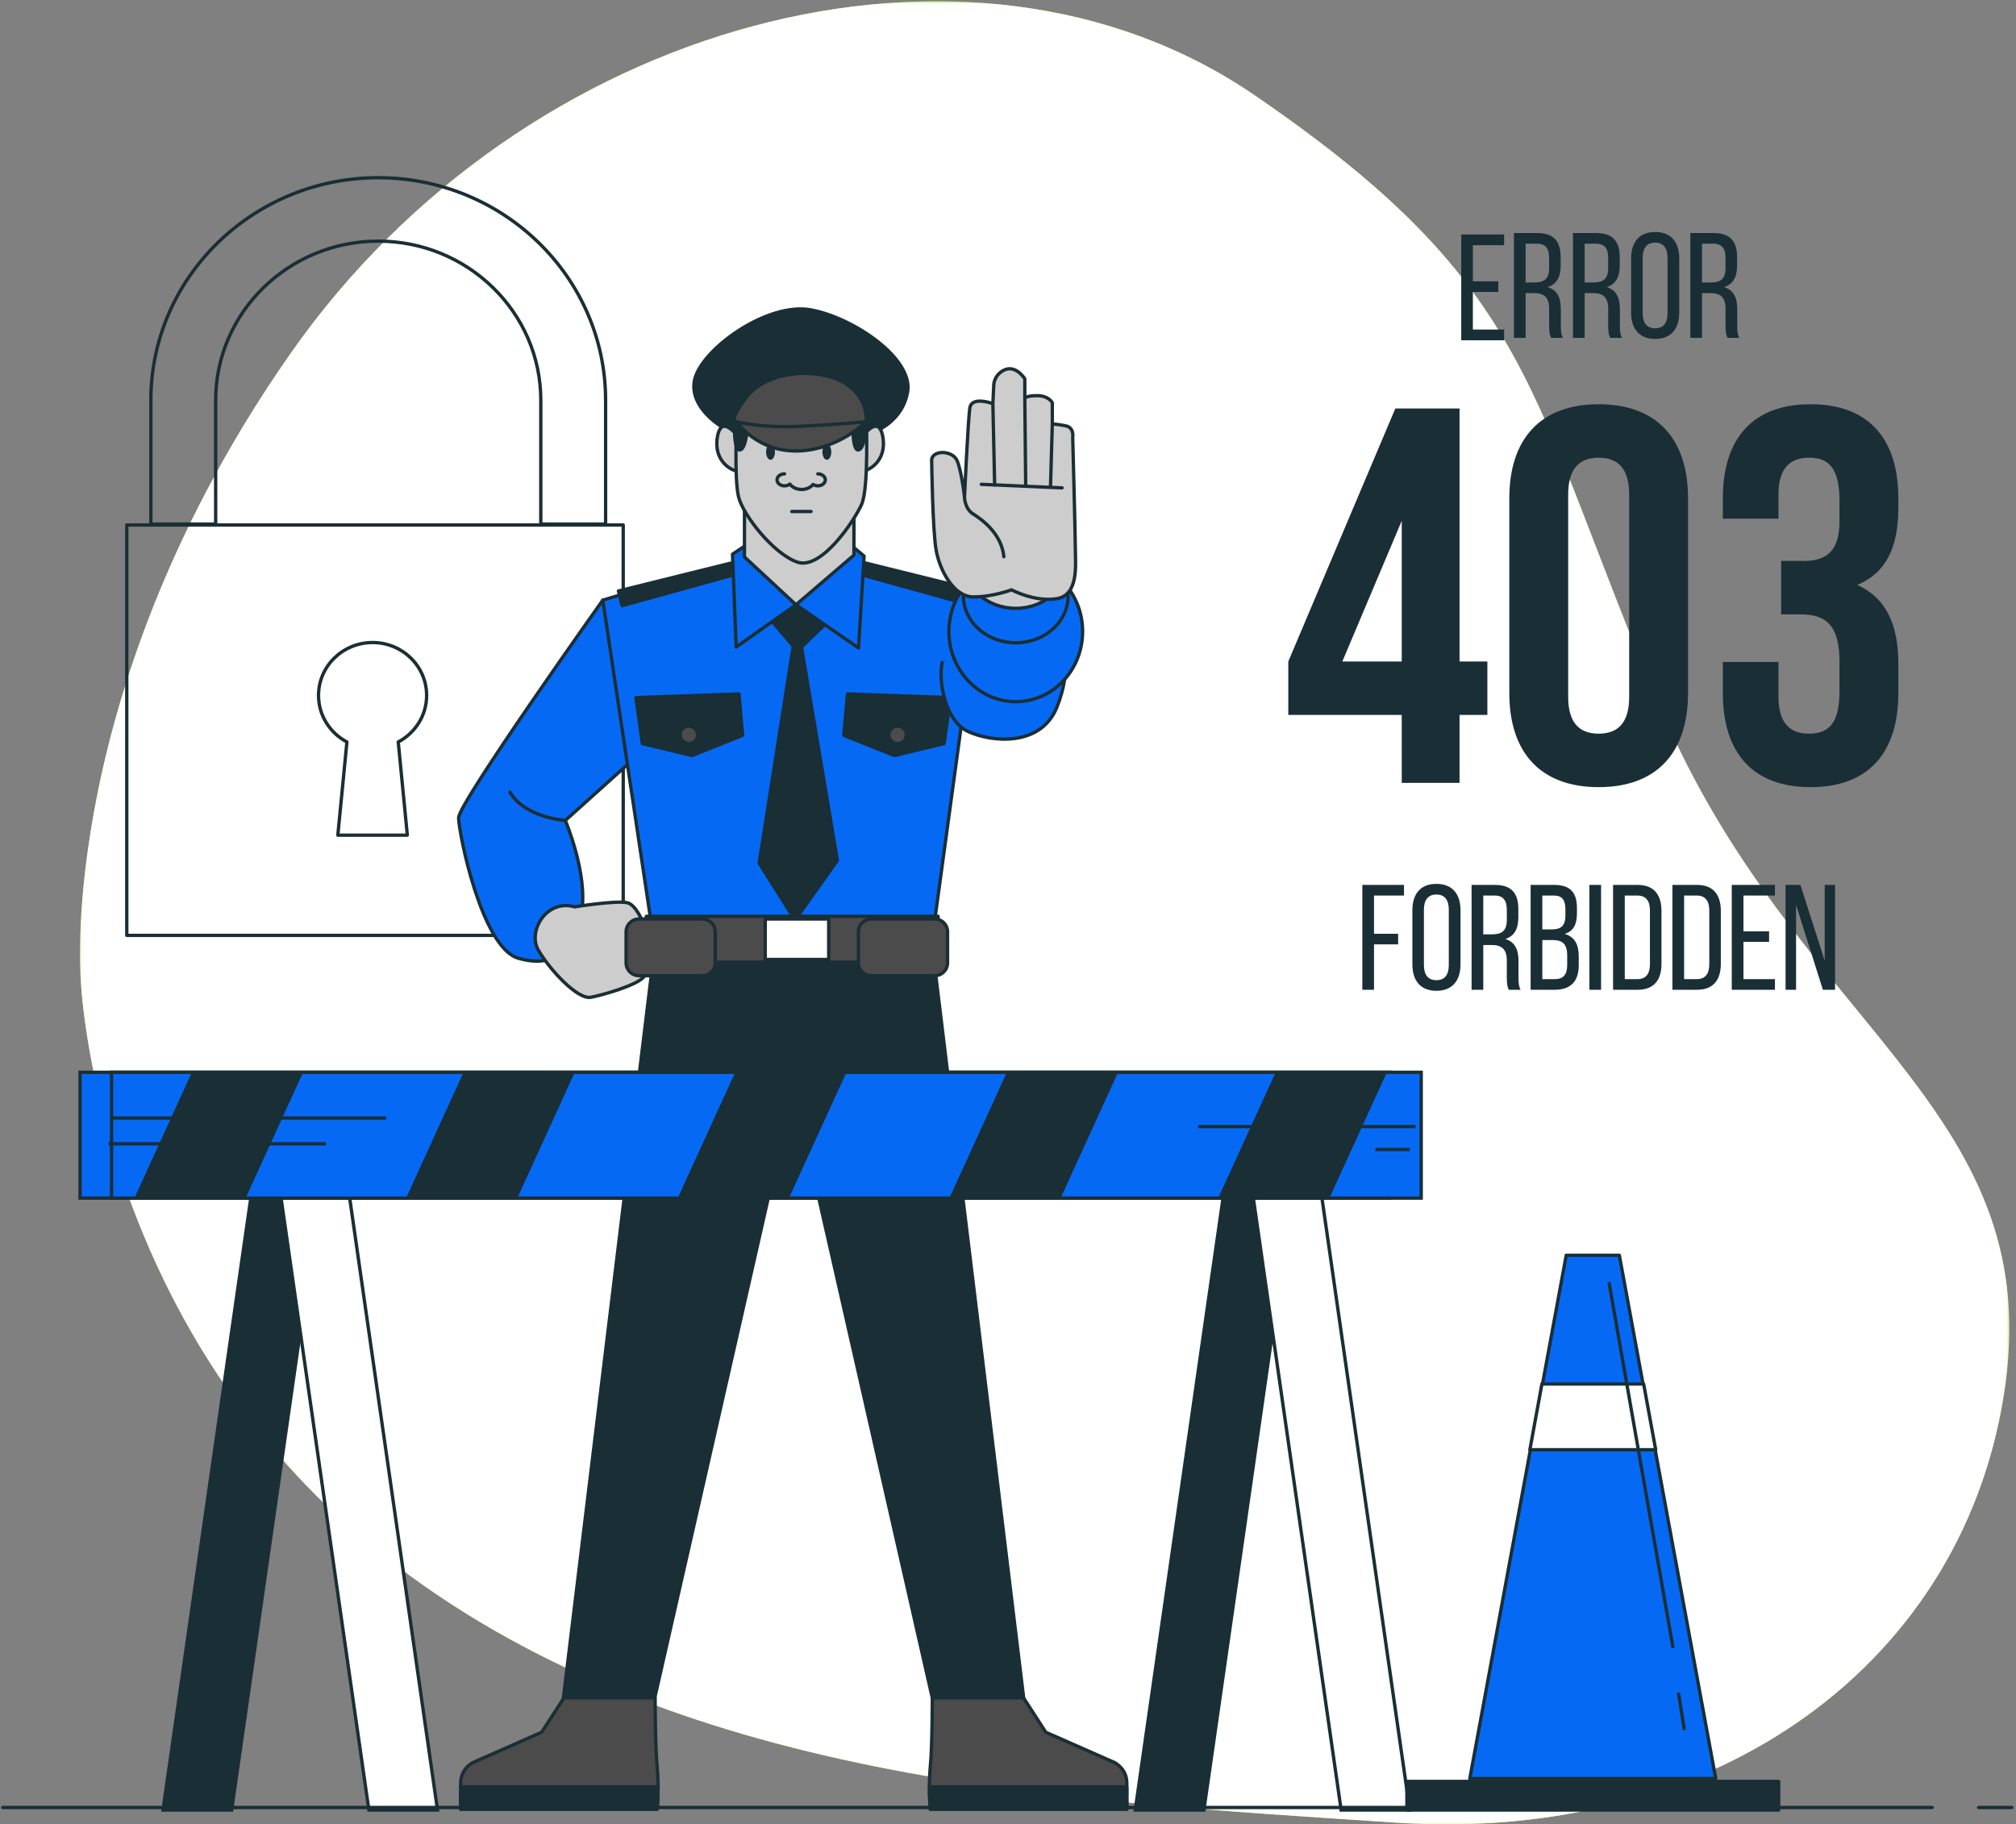 <svg xmlns="http://www.w3.org/2000/svg" xmlns:xlink="http://www.w3.org/1999/xlink" width="705" height="638" viewBox="0 0 705 638">
    <rect x="0" y="0" width="705" height="638" fill="#808080" stroke="none"/>
    <defs>
        <path id="vl8sr926da" d="M0.953 0.456L675.651 0.456 675.651 637.999 0.953 637.999z"/>
        <path id="kdcpljryvc" d="M0.953 0.456L675.651 0.456 675.651 637.999 0.953 637.999z"/>
        <path id="jtljrccice" d="M0 638L704.524 638 704.524 0.456 0 0.456z"/>
        <path id="0kfz6wxjgg" d="M0 638L704.524 638 704.524 0.456 0 0.456z"/>
        <path id="x9h0227ewi" d="M0 638L704.524 638 704.524 0.456 0 0.456z"/>
    </defs>
    <g fill="none" fill-rule="evenodd">
        <g>
            <g>
                <g>
                    <g transform="translate(-477 -193) translate(477 193) translate(27)">
                        <mask id="d7tqy05gcb" fill="#fff">
                            <use xlink:href="#vl8sr926da"/>
                        </mask>
                        <path fill="#AF0" d="M1.162 341.427s3.906 121.09 104.99 201.8c101.083 80.707 241.152 86.486 354.546 94.153 113.394 7.668 200.489-56.523 213.616-153.557 13.126-97.034-73.521-125.52-120.532-235.974-47.01-110.457-42.827-146.765-142.298-214.7S156.408 6.93 74.824 123.314C-6.758 239.695 1.162 341.427 1.162 341.427" mask="url(#d7tqy05gcb)"/>
                    </g>
                    <g transform="translate(-477 -193) translate(477 193) translate(27)">
                        <mask id="91qvnw3s2d" fill="#fff">
                            <use xlink:href="#kdcpljryvc"/>
                        </mask>
                        <path fill="#FFF" d="M1.162 341.427s3.906 121.09 104.99 201.8c101.083 80.707 241.152 86.486 354.546 94.153 113.394 7.668 200.489-56.523 213.616-153.557 13.126-97.034-73.521-125.52-120.532-235.974-47.01-110.457-42.827-146.765-142.298-214.7S156.408 6.93 74.824 123.314C-6.758 239.695 1.162 341.427 1.162 341.427" mask="url(#91qvnw3s2d)"/>
                    </g>
                </g>
                <g transform="translate(-477 -193) translate(477 193)">
                    <path stroke="#1A2E35" stroke-linecap="round" stroke-linejoin="round" stroke-width="1.166" d="M75.418 183.283v-43.33c0-30.671 25.503-55.624 56.85-55.624 31.346 0 56.849 24.953 56.849 55.625v43.329h22.662v-43.33c0-42.898-35.669-77.8-79.512-77.8-43.844 0-79.513 34.902-79.513 77.8v43.33h22.664z"/>
                    <mask id="0j7d17srtf" fill="#fff">
                        <use xlink:href="#jtljrccice"/>
                    </mask>
                    <path stroke="#1A2E35" stroke-linecap="round" stroke-linejoin="round" stroke-width="1.166" d="M44.333 327.127L217.944 327.127 217.944 183.595 44.333 183.595z" mask="url(#0j7d17srtf)"/>
                    <path stroke="#1A2E35" stroke-linecap="round" stroke-linejoin="round" stroke-width="1.166" d="M149.192 243.2c0-10.214-8.462-18.494-18.9-18.494-10.44 0-18.903 8.28-18.903 18.494 0 7.036 4.017 13.152 9.926 16.278l-3.175 32.599h24.301l-3.175-32.6c5.911-3.125 9.926-9.241 9.926-16.277z" mask="url(#0j7d17srtf)"/>
                </g>
                <path fill="#1A2E35" d="M326.083 331.546L282.819 328.699 282.819 328 277.5 328.349 272.181 328 272.181 328.699 228.916 331.546 197 594 228.916 594 276.435 384.746 278.563 384.746 326.083 594 358 594z" transform="translate(-477 -193) translate(477 193)"/>
                <path stroke="#1A2E35" stroke-linecap="round" stroke-linejoin="round" stroke-width="1.166" d="M326.083 331.546L282.819 328.699 282.819 328 277.5 328.349 272.181 328 272.181 328.699 228.916 331.546 197 594 228.916 594 276.435 384.746 278.563 384.746 326.083 594 358 594z" transform="translate(-477 -193) translate(477 193)"/>
                <g transform="translate(-477 -193) translate(477 193)">
                    <path fill="#4B4B4B" d="M197.22 593.754l-7.792 12.037-24.09 10.622s-4.25 2.124-4.25 7.081v9.204h68.724s.708-7.79 0-14.87c-.709-7.08-.709-24.074-.709-24.074H197.22z"/>
                    <path stroke="#1A2E35" stroke-linecap="round" stroke-linejoin="round" stroke-width="1.166" d="M197.22 593.754l-7.792 12.037-24.09 10.622s-4.25 2.124-4.25 7.081v9.204h68.724s.708-7.79 0-14.87c-.709-7.08-.709-24.074-.709-24.074H197.22z"/>
                    <path fill="#1A2E35" d="M161.088 624.91v7.788h68.723s.308-3.423.313-7.789h-69.036z"/>
                    <path stroke="#1A2E35" stroke-linecap="round" stroke-linejoin="round" stroke-width="1.166" d="M161.088 624.91v7.788h68.723s.308-3.423.313-7.789h-69.036z"/>
                    <path fill="#4B4B4B" d="M357.916 593.754l7.794 12.037 24.088 10.622s4.252 2.124 4.252 7.081v9.204h-68.724s-.708-7.79 0-14.87c.709-7.08.709-24.074.709-24.074h31.881z"/>
                    <path stroke="#1A2E35" stroke-linecap="round" stroke-linejoin="round" stroke-width="1.166" d="M357.916 593.754l7.794 12.037 24.088 10.622s4.252 2.124 4.252 7.081v9.204h-68.724s-.708-7.79 0-14.87c.709-7.08.709-24.074.709-24.074h31.881z"/>
                    <path fill="#1A2E35" d="M394.049 624.91v7.788h-68.722s-.31-3.423-.313-7.789h69.035z"/>
                    <path stroke="#1A2E35" stroke-linecap="round" stroke-linejoin="round" stroke-width="1.166" d="M394.049 624.91v7.788h-68.722s-.31-3.423-.313-7.789h69.035z"/>
                    <path fill="#0669F4" d="M210.798 209.892s-50.418 70.897-50.418 76.09c0 5.192 8.029 45.316 20.781 49.093 12.753 3.775 19.838-2.833 22.2-16.05 2.36-13.216-5.668-32.098-5.668-32.098l23.616-21.242-10.51-55.793z"/>
                    <path stroke="#1A2E35" stroke-linecap="round" stroke-linejoin="round" stroke-width="1.166" d="M210.798 209.892s-50.418 70.897-50.418 76.09c0 5.192 8.029 45.316 20.781 49.093 12.753 3.775 19.838-2.833 22.2-16.05 2.36-13.216-5.668-32.098-5.668-32.098l23.616-21.242-10.51-55.793z"/>
                    <path fill="#CDCDCD" d="M201 317.138s14.641-2.361 18.42-1.418c3.778.945 6.613 9.915 6.613 9.915s1.416 13.215-.946 16.049c-2.36 2.831-13.696 6.136-18.419 7.08-4.723.944-14.642-9.914-18.423-16.522-3.777-6.607 2.836-17.938 12.754-15.104"/>
                    <path stroke="#1A2E35" stroke-linecap="round" stroke-linejoin="round" stroke-width="1.166" d="M201 317.138s14.641-2.361 18.42-1.418c3.778.945 6.613 9.915 6.613 9.915s1.416 13.215-.946 16.049c-2.36 2.831-13.696 6.136-18.419 7.08-4.723.944-14.642-9.914-18.423-16.522-3.777-6.607 2.836-17.938 12.754-15.104z"/>
                    <path fill="#0669F4" d="M221.414 206.676L210.798 209.892 227.527 321.456 326.932 321.456 342.053 210.534 328.54 205.39 278.677 194.46z"/>
                    <path stroke="#1A2E35" stroke-linecap="round" stroke-linejoin="round" stroke-width="1.166" d="M221.414 206.676L210.798 209.892 227.527 321.456 326.932 321.456 342.053 210.534 328.54 205.39 278.677 194.46z"/>
                    <path fill="#1A2E35" d="M332.401 243.972L330.15 260.048 312.778 264.227 295.084 257.154 296.371 242.686z"/>
                    <path stroke="#1A2E35" stroke-linecap="round" stroke-linejoin="round" stroke-width="1.166" d="M332.401 243.972L330.15 260.048 312.778 264.227 295.084 257.154 296.371 242.686z"/>
                    <path fill="#4B4B4B" d="M310.848 256.993c0-1.686 1.368-3.054 3.055-3.054 1.688 0 3.057 1.368 3.057 3.054 0 1.687-1.37 3.054-3.057 3.054-1.687 0-3.055-1.367-3.055-3.054"/>
                    <path stroke="#1A2E35" stroke-linecap="round" stroke-linejoin="round" stroke-width="1.166" d="M310.848 256.993c0-1.686 1.368-3.054 3.055-3.054 1.688 0 3.057 1.368 3.057 3.054 0 1.687-1.37 3.054-3.057 3.054-1.687 0-3.055-1.367-3.055-3.054z"/>
                    <path fill="#1A2E35" d="M268.061 215.036L277.391 225.968 265.488 301.844 278.034 321.779 292.832 300.88 280.287 226.289 290.902 216.001 279.642 201.533z"/>
                    <path stroke="#1A2E35" stroke-linecap="round" stroke-linejoin="round" stroke-width="1.166" d="M268.061 215.036L277.391 225.968 265.488 301.844 278.034 321.779 292.832 300.88 280.287 226.289 290.902 216.001 279.642 201.533z"/>
                    <path fill="#1A2E35" d="M259.053 196.067L216.267 206.676 217.554 211.822 259.375 200.246z"/>
                    <path stroke="#1A2E35" stroke-linecap="round" stroke-linejoin="round" stroke-width="1.166" d="M259.053 196.067L216.267 206.676 217.554 211.822 259.375 200.246z"/>
                    <path fill="#1A2E35" d="M294.119 194.781L336.905 205.391 335.62 210.535 293.797 198.961z"/>
                    <path stroke="#1A2E35" stroke-linecap="round" stroke-linejoin="round" stroke-width="1.166" d="M294.119 194.781L336.905 205.391 335.62 210.535 293.797 198.961z"/>
                    <g>
                        <path fill="#0669F4" d="M8.803.238s16.183 3.647 26.102 9.313c9.917 5.665 12.28 18.41 6.61 32.57-5.667 14.162-23.143 12.274-31.171 8.497C2.313 46.841-.048 32.681 1.369 26.545" transform="translate(328.103 205.153)"/>
                        <path stroke="#1A2E35" stroke-linecap="round" stroke-linejoin="round" stroke-width="1.166" d="M8.803.238s16.183 3.647 26.102 9.313c9.917 5.665 12.28 18.41 6.61 32.57-5.667 14.162-23.143 12.274-31.171 8.497C2.313 46.841-.048 32.681 1.369 26.545" transform="translate(328.103 205.153)"/>
                    </g>
                    <path fill="#0669F4" d="M260.984 190.601L256.158 193.816 257.444 226.289 278.355 211.5 300.232 226.611 302.162 194.459 296.37 189.636z"/>
                    <path stroke="#1A2E35" stroke-linecap="round" stroke-linejoin="round" stroke-width="1.166" d="M260.984 190.601L256.158 193.816 257.444 226.289 278.355 211.5 300.232 226.611 302.162 194.459 296.37 189.636z"/>
                    <path fill="#1A2E35" d="M303.245 151.98s11.882-2.888 14.128-14.762c2.248-11.875-19.265-26.316-34.037-28.883-14.77-2.567-36.606 12.838-40.137 23.426-3.534 10.591 10.275 21.182 25.045 23.428 14.771 2.247 35-3.21 35-3.21"/>
                    <path stroke="#1A2E35" stroke-linecap="round" stroke-linejoin="round" stroke-width="1.166" d="M303.245 151.98s11.882-2.888 14.128-14.762c2.248-11.875-19.265-26.316-34.037-28.883-14.77-2.567-36.606 12.838-40.137 23.426-3.534 10.591 10.275 21.182 25.045 23.428 14.771 2.247 35-3.21 35-3.21z"/>
                    <path fill="#CDCDCD" d="M258.933 153.905s-6.423-9.95-8.028-1.284c-1.605 8.665 5.137 12.516 8.028 12.194 2.89-.32 0-10.91 0-10.91"/>
                    <path stroke="#1A2E35" stroke-linecap="round" stroke-linejoin="round" stroke-width="1.166" d="M258.933 153.905s-6.423-9.95-8.028-1.284c-1.605 8.665 5.137 12.516 8.028 12.194 2.89-.32 0-10.91 0-10.91z"/>
                    <path fill="#CDCDCD" d="M300.676 153.905s6.421-9.95 8.028-1.284c1.605 8.665-5.139 12.516-8.028 12.194-2.89-.32 0-10.91 0-10.91"/>
                    <path stroke="#1A2E35" stroke-linecap="round" stroke-linejoin="round" stroke-width="1.166" d="M300.676 153.905s6.421-9.95 8.028-1.284c1.605 8.665-5.139 12.516-8.028 12.194-2.89-.32 0-10.91 0-10.91z"/>
                    <path fill="#CDCDCD" d="M260.341 173.561L260.341 194.781 278.356 211.499 298.623 194.137 298.623 174.204z"/>
                    <path stroke="#1A2E35" stroke-linecap="round" stroke-linejoin="round" stroke-width="1.166" d="M260.341 173.561L260.341 194.781 278.356 211.499 298.623 194.137 298.623 174.204z"/>
                    <path fill="#CDCDCD" d="M257.648 147.487s-.964 19.896.641 26.315c1.606 6.417 12.203 19.896 20.551 22.784 8.35 2.889 19.91-14.442 22.478-20.218 2.57-5.776 1.607-30.166 1.607-30.166s-3.534-8.344-10.597-10.91c-7.065-2.568-28.9-7.06-34.68 12.195"/>
                    <path stroke="#1A2E35" stroke-linecap="round" stroke-linejoin="round" stroke-width="1.166" d="M257.648 147.487s-.964 19.896.641 26.315c1.606 6.417 12.203 19.896 20.551 22.784 8.35 2.889 19.91-14.442 22.478-20.218 2.57-5.776 1.607-30.166 1.607-30.166s-3.534-8.344-10.597-10.91c-7.065-2.568-28.9-7.06-34.68 12.195z"/>
                    <path fill="#1A2E35" d="M271.006 158.05c0 1.516-.695 2.744-1.553 2.744-.856 0-1.551-1.228-1.551-2.745 0-1.515.695-2.744 1.551-2.744.858 0 1.553 1.23 1.553 2.744M290.708 158.05c0 1.516-.695 2.744-1.551 2.744-.858 0-1.553-1.228-1.553-2.745 0-1.515.695-2.744 1.553-2.744.856 0 1.551 1.23 1.551 2.744"/>
                    <g>
                        <path fill="#CDCDCD" d="M3.458.242c-1.447 0-2.62.938-2.62 2.095 0 1.157 1.173 2.094 2.62 2.094.73 0 1.388-.239 1.863-.624C6.152 4.935 7.67 5.7 9.425 5.7c1.686 0 3.161-.703 4.011-1.759.454.301 1.03.49 1.664.49 1.447 0 2.62-.937 2.62-2.094 0-1.157-1.173-2.095-2.62-2.095" transform="translate(270.895 165.476)"/>
                        <path stroke="#1A2E35" stroke-linecap="round" stroke-linejoin="round" stroke-width="1.166" d="M3.458.242c-1.447 0-2.62.938-2.62 2.095 0 1.157 1.173 2.094 2.62 2.094.73 0 1.388-.239 1.863-.624C6.152 4.935 7.67 5.7 9.425 5.7c1.686 0 3.161-.703 4.011-1.759.454.301 1.03.49 1.664.49 1.447 0 2.62-.937 2.62-2.094 0-1.157-1.173-2.095-2.62-2.095" transform="translate(270.895 165.476)"/>
                    </g>
                    <g>
                        <path fill="#CDCDCD" d="M0.967 1.643L7.677 1.643" transform="translate(275.943 177.247)"/>
                        <path stroke="#1A2E35" stroke-linecap="round" stroke-linejoin="round" stroke-width="1.166" d="M0.967 1.643L7.677 1.643" transform="translate(275.943 177.247)"/>
                    </g>
                    <path fill="#1A2E35" d="M256.915 152.321s.24 6.444 2.388 4.773c2.15-1.67 2.867-12.649.956-14.082-1.91-1.43-3.344 5.968-3.344 9.31"/>
                    <path stroke="#1A2E35" stroke-linecap="round" stroke-linejoin="round" stroke-width="1.166" d="M256.915 152.321s.24 6.444 2.388 4.773c2.15-1.67 2.867-12.649.956-14.082-1.91-1.43-3.344 5.968-3.344 9.31z"/>
                    <path fill="#1A2E35" d="M298.364 152.321s.239 6.444 2.387 4.773c2.15-1.67 2.867-12.649.956-14.082-1.91-1.43-3.343 5.968-3.343 9.31"/>
                    <path stroke="#1A2E35" stroke-linecap="round" stroke-linejoin="round" stroke-width="1.166" d="M298.364 152.321s.239 6.444 2.387 4.773c2.15-1.67 2.867-12.649.956-14.082-1.91-1.43-3.343 5.968-3.343 9.31z"/>
                    <path fill="#4B4B4B" d="M256.915 147.07s.726.58.712.87c3.108 1.684 10.264 4.78 21.837 5.405 9.935.537 18.45-2.993 23.505-5.764-.025-.866-.045-1.376-.045-1.379-.293-7.525-5.88-12.528-12.801-14.453-6.614-1.841-14.21-1.53-20.595 1.026-3.303 1.321-6.31 3.316-8.517 6.132-.735.94-5.27 7.224-4.096 8.163"/>
                    <path stroke="#1A2E35" stroke-linecap="round" stroke-linejoin="round" stroke-width="1.166" d="M256.915 147.07s.726.58.712.87c3.108 1.684 10.264 4.78 21.837 5.405 9.935.537 18.45-2.993 23.505-5.764-.025-.866-.045-1.376-.045-1.379-.293-7.525-5.88-12.528-12.801-14.453-6.614-1.841-14.21-1.53-20.595 1.026-3.303 1.321-6.31 3.316-8.517 6.132-.735.94-5.27 7.224-4.096 8.163z"/>
                    <path fill="#4B4B4B" d="M257.648 147.487s8.028 2.247 21.835 1.604c13.807-.642 23.42-1.602 23.42-1.602s-9.414 9.553-23.221 10.193c-14.926.695-22.034-10.195-22.034-10.195"/>
                    <path stroke="#1A2E35" stroke-linecap="round" stroke-linejoin="round" stroke-width="1.166" d="M257.648 147.487s8.028 2.247 21.835 1.604c13.807-.642 23.42-1.602 23.42-1.602s-9.414 9.553-23.221 10.193c-14.926.695-22.034-10.195-22.034-10.195z"/>
                    <path fill="#1A2E35" d="M222.379 243.972L224.63 260.048 242.003 264.227 259.697 257.154 258.41 242.686z"/>
                    <path stroke="#1A2E35" stroke-linecap="round" stroke-linejoin="round" stroke-width="1.166" d="M222.379 243.972L224.63 260.048 242.003 264.227 259.697 257.154 258.41 242.686z"/>
                    <path fill="#4B4B4B" d="M243.933 256.993c0-1.686-1.368-3.054-3.056-3.054-1.687 0-3.055 1.368-3.055 3.054 0 1.687 1.368 3.054 3.055 3.054 1.688 0 3.056-1.367 3.056-3.054"/>
                    <path stroke="#1A2E35" stroke-linecap="round" stroke-linejoin="round" stroke-width="1.166" d="M243.933 256.993c0-1.686-1.368-3.054-3.056-3.054-1.687 0-3.055 1.368-3.055 3.054 0 1.687 1.368 3.054 3.055 3.054 1.688 0 3.056-1.367 3.056-3.054z"/>
                    <mask id="jloz1iyvhh" fill="#fff">
                        <use xlink:href="#0kfz6wxjgg"/>
                    </mask>
                    <path fill="#4B4B4B" d="M226.032 336.491L328.054 336.491 328.054 320.442 226.032 320.442z" mask="url(#jloz1iyvhh)"/>
                    <path stroke="#1A2E35" stroke-linecap="round" stroke-linejoin="round" stroke-width="1.166" d="M226.032 336.491L328.054 336.491 328.054 320.442 226.032 320.442z" mask="url(#jloz1iyvhh)"/>
                    <path fill="#4B4B4B" d="M245.634 341.212h-22.198c-2.48 0-4.488-2.008-4.488-4.485v-10.858c0-2.477 2.007-4.483 4.486-4.483h22.2c2.478 0 4.487 2.006 4.487 4.483v10.858c0 2.477-2.009 4.485-4.487 4.485" mask="url(#jloz1iyvhh)"/>
                    <path stroke="#1A2E35" stroke-linecap="round" stroke-linejoin="round" stroke-width="1.166" d="M245.634 341.212h-22.198c-2.48 0-4.488-2.008-4.488-4.485v-10.858c0-2.477 2.007-4.483 4.486-4.483h22.2c2.478 0 4.487 2.006 4.487 4.483v10.858c0 2.477-2.009 4.485-4.487 4.485z" mask="url(#jloz1iyvhh)"/>
                    <path fill="#4B4B4B" d="M326.874 341.212h-22.2c-2.478 0-4.486-2.008-4.486-4.485v-10.858c0-2.477 2.008-4.483 4.486-4.483h22.2c2.478 0 4.487 2.006 4.487 4.483v10.858c0 2.477-2.009 4.485-4.487 4.485" mask="url(#jloz1iyvhh)"/>
                    <path stroke="#1A2E35" stroke-linecap="round" stroke-linejoin="round" stroke-width="1.166" d="M326.874 341.212h-22.2c-2.478 0-4.486-2.008-4.486-4.485v-10.858c0-2.477 2.008-4.483 4.486-4.483h22.2c2.478 0 4.487 2.006 4.487 4.483v10.858c0 2.477-2.009 4.485-4.487 4.485z" mask="url(#jloz1iyvhh)"/>
                    <path fill="#FFF" d="M267.597 335.546L289.797 335.546 289.797 321.386 267.597 321.386z" mask="url(#jloz1iyvhh)"/>
                    <path stroke="#1A2E35" stroke-linecap="round" stroke-linejoin="round" stroke-width="1.166" d="M267.597 335.546L289.797 335.546 289.797 321.386 267.597 321.386zM197.693 286.926s-14.17-.945-19.364-9.913" mask="url(#jloz1iyvhh)"/>
                    <path fill="#0669F4" d="M378.593 220.84c0 13.557-10.469 24.546-23.38 24.546-12.913 0-23.38-10.989-23.38-24.546 0-13.557 10.467-24.546 23.38-24.546 12.911 0 23.38 10.99 23.38 24.546" mask="url(#jloz1iyvhh)"/>
                    <path stroke="#1A2E35" stroke-linecap="round" stroke-linejoin="round" stroke-width="1.166" d="M378.593 220.84c0 13.557-10.469 24.546-23.38 24.546-12.913 0-23.38-10.989-23.38-24.546 0-13.557 10.467-24.546 23.38-24.546 12.911 0 23.38 10.99 23.38 24.546z" mask="url(#jloz1iyvhh)"/>
                    <path fill="#0669F4" d="M373.52 208.407c0 9.054-8.196 16.394-18.307 16.394-10.11 0-18.306-7.34-18.306-16.394 0-9.053 8.195-16.394 18.306-16.394 10.11 0 18.306 7.34 18.306 16.394" mask="url(#jloz1iyvhh)"/>
                    <path stroke="#1A2E35" stroke-linecap="round" stroke-linejoin="round" stroke-width="1.166" d="M373.52 208.407c0 9.054-8.196 16.394-18.307 16.394-10.11 0-18.306-7.34-18.306-16.394 0-9.053 8.195-16.394 18.306-16.394 10.11 0 18.306 7.34 18.306 16.394z" mask="url(#jloz1iyvhh)"/>
                    <path fill="#CDCDCD" d="M373.52 196.352c0 9.054-8.196 16.394-18.307 16.394-10.11 0-18.306-7.34-18.306-16.394 0-9.053 8.195-16.394 18.306-16.394 10.11 0 18.306 7.34 18.306 16.394" mask="url(#jloz1iyvhh)"/>
                    <path stroke="#1A2E35" stroke-linecap="round" stroke-linejoin="round" stroke-width="1.166" d="M373.52 196.352c0 9.054-8.196 16.394-18.307 16.394-10.11 0-18.306-7.34-18.306-16.394 0-9.053 8.195-16.394 18.306-16.394 10.11 0 18.306 7.34 18.306 16.394z" mask="url(#jloz1iyvhh)"/>
                    <path fill="#CDCDCD" d="M325.803 161.004s.31 24.184 1.552 31.316c1.24 7.131 6.203 16.434 13.03 16.434 6.826 0 13.34-2.482 13.34-2.482s8.065 4.342 15.824 3.1c7.755-1.239 6.515-12.092 6.515-16.741 0-4.651-.932-39.689-.932-39.689s.62-3.41-2.482-4.03c-3.101-.621-4.653-.621-4.653-.621v-7.441s-1.243-2.48-5.274-2.48c-4.035 0-4.345.93-4.345.93v-6.821s-3.352-5.431-7.757-2.791c-3.1 1.86-3.1 4.96-3.1 4.96l-.31 6.513s-7.447-2.791-8.068 1.55c-.62 4.34-1.861 31.005-1.861 31.005s-.93-8.37-2.482-12.401c-1.551-4.031-8.997-4.031-8.997-.311" mask="url(#jloz1iyvhh)"/>
                    <path stroke="#1A2E35" stroke-linecap="round" stroke-linejoin="round" stroke-width="1.166" d="M325.803 161.004s.31 24.184 1.552 31.316c1.24 7.131 6.203 16.434 13.03 16.434 6.826 0 13.34-2.482 13.34-2.482s8.065 4.342 15.824 3.1c7.755-1.239 6.515-12.092 6.515-16.741 0-4.651-.932-39.689-.932-39.689s.62-3.41-2.482-4.03c-3.101-.621-4.653-.621-4.653-.621v-7.441s-1.243-2.48-5.274-2.48c-4.035 0-4.345.93-4.345.93v-6.821s-3.352-5.431-7.757-2.791c-3.1 1.86-3.1 4.96-3.1 4.96l-.31 6.513s-7.447-2.791-8.068 1.55c-.62 4.34-1.861 31.005-1.861 31.005s-.93-8.37-2.482-12.401c-1.551-4.031-8.997-4.031-8.997-.311zM347.21 141.161L347.831 169.685M358.378 139.3L358.689 169.995M367.997 148.292L367.376 169.686M343.176 169.375L371.408 170.616" mask="url(#jloz1iyvhh)"/>
                    <path stroke="#1A2E35" stroke-linecap="round" stroke-linejoin="round" stroke-width="1.166" d="M337.282 173.716s-.03 4.12 3.036 6.034c3.065 1.914 9.96 6.893 10.728 14.932" mask="url(#jloz1iyvhh)"/>
                </g>
                <path fill="#1A2E35" d="M523.968 98.385L523.968 102.086 515.061 102.086 515.061 115.248 526 115.248 526 119 511 119 511 82 526 82 526 85.752 515.061 85.752 515.061 98.385z" transform="translate(-477 -193) translate(477 193)"/>
                <g transform="translate(-477 -193) translate(477 193)">
                    <path fill="#1A2E35" d="M536.55 98.787c3.25 0 5.19-1.05 5.19-5.03v-3.51c0-3.298-1.207-5.029-4.246-5.029h-3.986v13.569h3.042zm1.047-17.287c5.766 0 8.177 2.933 8.177 8.383v2.983c0 4.034-1.415 6.55-4.561 7.544 3.357.995 4.613 3.72 4.613 7.647v5.711c0 1.623.053 3.143.734 4.4h-4.142c-.47-1.047-.679-1.99-.679-4.452v-5.761c0-4.14-1.94-5.45-5.348-5.45h-2.883v15.662h-4.085V81.5h8.174zM557.201 98.787c3.25 0 5.191-1.05 5.191-5.03v-3.51c0-3.298-1.208-5.029-4.245-5.029h-3.988v13.569h3.042zM558.25 81.5c5.764 0 8.177 2.933 8.177 8.383v2.983c0 4.034-1.415 6.55-4.562 7.544 3.357.995 4.614 3.72 4.614 7.647v5.711c0 1.623.052 3.143.734 4.4h-4.143c-.47-1.047-.678-1.99-.678-4.452v-5.761c0-4.14-1.942-5.45-5.349-5.45h-2.884v15.662h-4.085V81.5h8.176zM574.445 109.526c0 3.353 1.415 5.29 4.35 5.29 2.986 0 4.35-1.937 4.35-5.29V90.142c0-3.299-1.364-5.29-4.35-5.29-2.935 0-4.35 1.991-4.35 5.29v19.384zm-4.037-19.175c0-5.602 2.78-9.217 8.388-9.217 5.658 0 8.438 3.615 8.438 9.217v18.965c0 5.552-2.78 9.218-8.438 9.218-5.608 0-8.388-3.666-8.388-9.218V90.35zM598.239 98.787c3.249 0 5.189-1.05 5.189-5.03v-3.51c0-3.298-1.206-5.029-4.245-5.029h-3.986v13.569h3.042zm1.048-17.287c5.765 0 8.178 2.933 8.178 8.383v2.983c0 4.034-1.416 6.55-4.562 7.544 3.355.995 4.612 3.72 4.612 7.647v5.711c0 1.623.054 3.143.734 4.4h-4.141c-.47-1.047-.68-1.99-.68-4.452v-5.761c0-4.14-1.94-5.45-5.349-5.45h-2.882v15.662h-4.085V81.5h8.175zM488.936 326.549L488.936 330.267 480.494 330.267 480.494 346.138 476.409 346.138 476.409 309.471 490.978 309.471 490.978 313.19 480.494 313.19 480.494 326.549zM497.948 337.497c0 3.352 1.417 5.29 4.353 5.29 2.985 0 4.348-1.938 4.348-5.29v-19.383c0-3.3-1.363-5.29-4.348-5.29-2.936 0-4.353 1.99-4.353 5.29v19.383zm-4.035-19.173c0-5.603 2.778-9.22 8.388-9.22 5.658 0 8.438 3.617 8.438 9.22v18.963c0 5.553-2.78 9.217-8.438 9.217-5.61 0-8.388-3.664-8.388-9.217v-18.963zM521.746 326.757c3.249 0 5.189-1.049 5.189-5.03v-3.507c0-3.3-1.207-5.03-4.245-5.03h-3.986v13.567h3.042zm1.048-17.286c5.765 0 8.174 2.934 8.174 8.382v2.984c0 4.034-1.412 6.55-4.558 7.543 3.355.997 4.612 3.721 4.612 7.65v5.709c0 1.622.054 3.144.733 4.399h-4.139c-.47-1.046-.681-1.99-.681-4.452v-5.76c0-4.14-1.94-5.449-5.35-5.449h-2.881v15.66h-4.086v-36.666h8.176zM543.705 342.42c2.988 0 4.349-1.572 4.349-4.977v-3.249c0-4.083-1.622-5.447-5.137-5.447h-3.564v13.673h4.352zm-1.207-17.392c3.253 0 4.928-1.048 4.928-4.872v-2.147c0-3.247-1.1-4.82-4.036-4.82h-4.037v11.839h3.145zm.998-15.558c5.712 0 7.965 2.724 7.965 8.12v1.729c0 3.876-1.1 6.286-4.297 7.281 3.564.995 4.927 3.822 4.927 7.858v3.09c0 5.501-2.672 8.59-8.386 8.59h-8.439V309.47h8.23z"/>
                    <mask id="23ktcuh1rj" fill="#fff">
                        <use xlink:href="#x9h0227ewi"/>
                    </mask>
                    <path fill="#1A2E35" d="M555.813 346.138L559.9 346.138 559.9 309.47 555.813 309.47zM572.637 342.42c2.935 0 4.351-1.834 4.351-5.186v-18.859c0-3.353-1.416-5.186-4.401-5.186h-4.404v29.231h4.454zm.052-32.95c5.716 0 8.334 3.459 8.334 9.114v18.494c0 5.603-2.618 9.06-8.334 9.06h-8.594V309.47h8.594zM593.39 342.42c2.936 0 4.351-1.834 4.351-5.186v-18.859c0-3.353-1.415-5.186-4.402-5.186h-4.403v29.231h4.454zm.052-32.95c5.716 0 8.336 3.459 8.336 9.114v18.494c0 5.603-2.62 9.06-8.336 9.06h-8.593V309.47h8.593zM618.653 325.708L618.653 329.377 609.692 329.377 609.692 342.42 620.699 342.42 620.699 346.138 605.603 346.138 605.603 309.471 620.699 309.471 620.699 313.19 609.692 313.19 609.692 325.708zM628.088 346.138L624.42 346.138 624.42 309.47 629.611 309.47 638.101 335.975 638.101 309.47 641.719 309.47 641.719 346.138 637.47 346.138 628.088 316.49zM490.194 231.327v-49.188l-20.775 49.188h20.775zm-39.673 0l37.427-88.463h22.457v88.463h9.732v18.702h-9.732v23.754h-20.21V250.03H450.52v-18.702zM548.393 243.672c0 9.351 4.117 12.903 10.667 12.903 6.549 0 10.668-3.552 10.668-12.903v-70.697c0-9.353-4.12-12.904-10.668-12.904-6.55 0-10.667 3.551-10.667 12.904v70.697zm-20.585-69.389c0-20.945 11.04-32.915 31.252-32.915 20.211 0 31.252 11.97 31.252 32.915v68.079c0 20.946-11.04 32.915-31.252 32.915-20.213 0-31.252-11.97-31.252-32.915v-68.079zM643.272 175.033c0-11.782-4.115-14.962-10.665-14.962-6.55 0-10.668 3.551-10.668 12.902v8.418h-19.46v-7.108c0-20.945 10.475-32.916 30.688-32.916 20.211 0 30.69 11.97 30.69 32.916v3.367c0 14.028-4.49 22.817-14.41 26.932 10.295 4.49 14.41 14.213 14.41 27.492v10.288c0 20.946-10.479 32.915-30.69 32.915-20.213 0-30.689-11.97-30.689-32.915v-10.85h19.461v12.16c0 9.351 4.117 12.903 10.668 12.903 6.55 0 10.665-3.178 10.665-14.775v-10.287c0-12.157-4.115-16.646-13.472-16.646h-6.925v-18.701h8.046c7.674 0 12.351-3.367 12.351-13.841v-7.292z" mask="url(#23ktcuh1rj)"/>
                </g>
                <path fill="#1A2E35" d="M81 633L57 633 89 410 113 410z" transform="translate(-477 -193) translate(477 193)"/>
                <path stroke="#1A2E35" stroke-width="1.166" d="M81 633L57 633 89 410 113 410z" transform="translate(-477 -193) translate(477 193)"/>
                <path fill="#FFF" d="M129 633L153 633 121 410 97 410z" transform="translate(-477 -193) translate(477 193)"/>
                <path stroke="#1A2E35" stroke-width="1.166" d="M129 633L153 633 121 410 97 410z" transform="translate(-477 -193) translate(477 193)"/>
                <path fill="#1A2E35" d="M421 633L397 633 429 410 453 410z" transform="translate(-477 -193) translate(477 193)"/>
                <path stroke="#1A2E35" stroke-width="1.166" d="M421 633L397 633 429 410 453 410z" transform="translate(-477 -193) translate(477 193)"/>
                <path fill="#FFF" d="M469 633L493 633 461 410 437 410z" transform="translate(-477 -193) translate(477 193)"/>
                <path stroke="#1A2E35" stroke-width="1.166" d="M469 633L493 633 461 410 437 410z" transform="translate(-477 -193) translate(477 193)"/>
                <path fill="#0669F4" d="M28 419L486 419 486 375 28 375z" transform="translate(-477 -193) translate(477 193)"/>
                <path stroke="#1A2E35" stroke-width="1.166" d="M28 419L486 419 486 375 28 375z" transform="translate(-477 -193) translate(477 193)"/>
                <path fill="#0669F4" d="M39 419L497 419 497 375 39 375z" transform="translate(-477 -193) translate(477 193)"/>
                <path stroke="#1A2E35" stroke-width="1.166" d="M39 419L497 419 497 375 39 375z" transform="translate(-477 -193) translate(477 193)"/>
                <path fill="#1A2E35" d="M47 419L85.901 419 106 375 67.1 375zM201 375L162.099 375 142 419 180.9 419zM485 375L446.1 375 426 419 464.9 419zM391 375L352.1 375 332 419 370.9 419zM296 375L257.1 375 237 419 275.901 419z" transform="translate(-477 -193) translate(477 193)"/>
                <path stroke="#1A2E35" stroke-width="1.166" d="M495 394L419 394M493 402L481 402M38 400L114 400M39 391L135 391" transform="translate(-477 -193) translate(477 193)"/>
                <path fill="#1A2E35" d="M492 633L622 633 622 623 492 623z" transform="translate(-477 -193) translate(477 193)"/>
                <path stroke="#1A2E35" stroke-linecap="round" stroke-linejoin="round" stroke-width="1.166" d="M492 633L622 633 622 623 492 623z" transform="translate(-477 -193) translate(477 193)"/>
                <path fill="#0669F4" d="M600 622L514 622 547.712 439 566.288 439z" transform="translate(-477 -193) translate(477 193)"/>
                <path stroke="#1A2E35" stroke-linecap="round" stroke-linejoin="round" stroke-width="1.166" d="M600 622L514 622 547.712 439 566.288 439z" transform="translate(-477 -193) translate(477 193)"/>
                <path fill="#FFF" d="M535 507L579 507 574.787 484 539.211 484z" transform="translate(-477 -193) translate(477 193)"/>
                <path stroke="#1A2E35" stroke-linecap="round" stroke-linejoin="round" stroke-width="1.166" d="M535 507L579 507 574.787 484 539.211 484z" transform="translate(-477 -193) translate(477 193)"/>
                <g>
                    <path fill="#AF0" d="M0.036 0.453L1.957 12.553" transform="translate(-477 -193) translate(477 193) translate(587 592)"/>
                    <path stroke="#1A2E35" stroke-linecap="round" stroke-linejoin="round" stroke-width="1.166" d="M0.036 0.453L1.957 12.553" transform="translate(-477 -193) translate(477 193) translate(587 592)"/>
                </g>
                <g>
                    <path fill="#AF0" d="M0.744 0.877L22.987 127.83" transform="translate(-477 -193) translate(477 193) translate(562 448)"/>
                    <path stroke="#1A2E35" stroke-linecap="round" stroke-linejoin="round" stroke-width="1.166" d="M0.744 0.877L22.987 127.83" transform="translate(-477 -193) translate(477 193) translate(562 448)"/>
                </g>
                <g stroke="#1A2E35" stroke-linecap="round" stroke-linejoin="round" stroke-width="1.166">
                    <path d="M691.913 1.113L703.543 1.113M.981 1.113L675.68 1.113" transform="translate(-477 -193) translate(477 193) translate(0 631)"/>
                </g>
            </g>
        </g>
    </g>
</svg>
